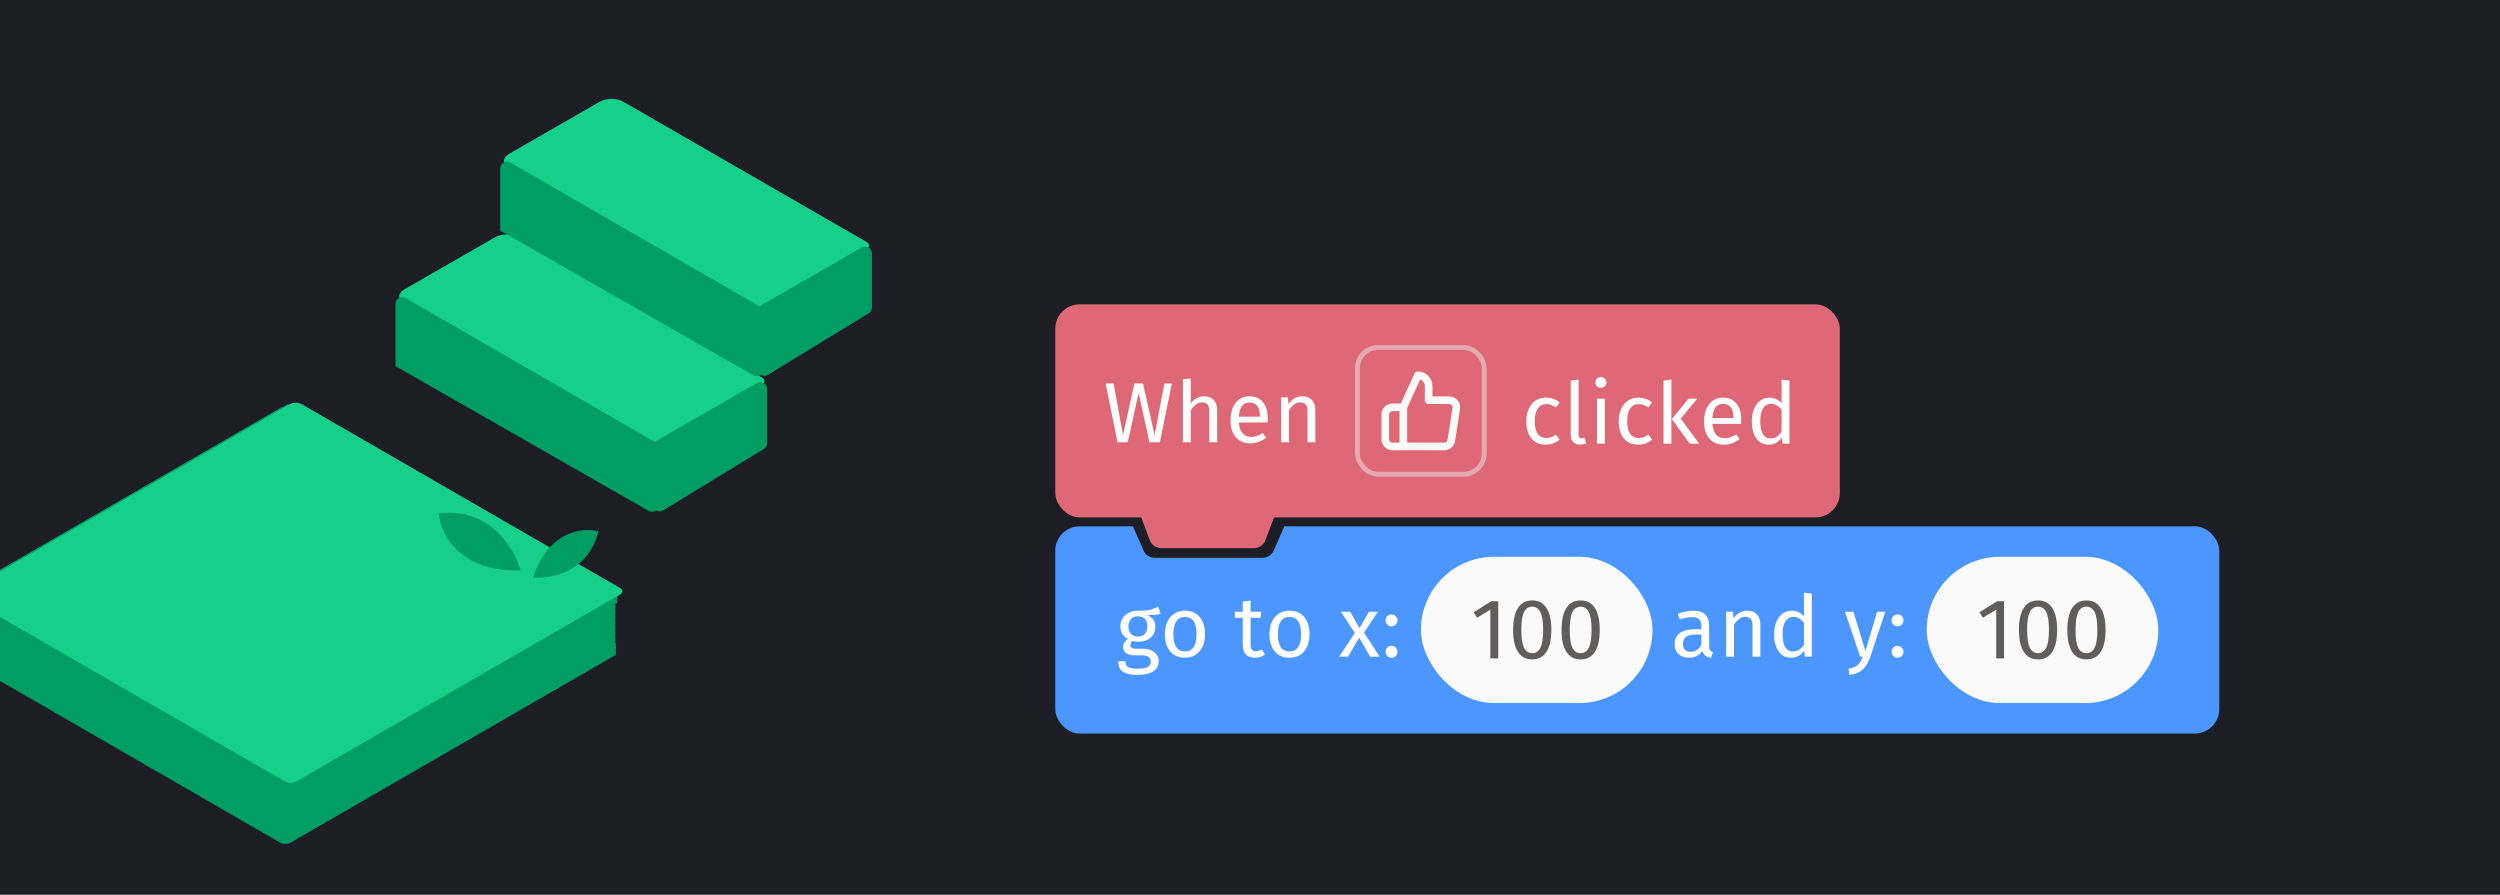 <svg width="285" height="102" viewBox="0 0 285 102" fill="none" xmlns="http://www.w3.org/2000/svg">
<g clip-path="url(#clip0_1642_5441)">
<rect width="285" height="102" fill="#1D1D26"/>
<path d="M59.111 27.04C58.374 26.615 57.18 26.615 56.443 27.039L46.069 33.006C45.329 33.431 45.328 34.123 46.068 34.55L73.159 50.169C73.896 50.593 75.089 50.594 75.827 50.169L86.871 43.817C87.241 43.604 87.242 43.258 86.872 43.045L59.111 27.04Z" fill="#16CF89"/>
<path d="M75.102 50.64L46.241 33.981C45.727 33.684 45.084 34.055 45.084 34.649V41.739L73.948 58.239C74.462 58.532 75.102 58.161 75.102 57.569V50.64Z" fill="#009E62"/>
<path d="M87.459 44.329C87.459 43.736 86.817 43.365 86.303 43.661L74.826 50.262C74.587 50.399 74.44 50.654 74.44 50.93V57.523C74.44 58.125 75.099 58.495 75.613 58.181L87.09 51.169C87.319 51.029 87.459 50.779 87.459 50.511V44.329Z" fill="#009E62"/>
<path d="M71.048 11.59C70.311 11.165 69.118 11.165 68.38 11.589L58.007 17.555C57.267 17.981 57.266 18.673 58.005 19.1L85.097 34.718C85.834 35.143 87.027 35.144 87.765 34.719L98.809 28.367C99.179 28.154 99.179 27.808 98.809 27.595L71.048 11.59Z" fill="#16CF89"/>
<path d="M87.039 35.19L58.178 18.531C57.664 18.234 57.022 18.605 57.022 19.199V26.288L85.885 42.788C86.399 43.082 87.039 42.711 87.039 42.119V35.19Z" fill="#009E62"/>
<path d="M99.397 28.88C99.397 28.287 98.755 27.916 98.241 28.212L86.764 34.812C86.525 34.95 86.377 35.205 86.377 35.481V42.074C86.377 42.676 87.036 43.045 87.55 42.732L99.027 35.719C99.257 35.579 99.397 35.33 99.397 35.061V28.88Z" fill="#009E62"/>
<rect x="120.301" y="60" width="132.692" height="23.621" rx="2.779" fill="#4C97FF"/>
<path d="M158.624 73.627C158.819 73.627 158.981 73.692 159.111 73.822C159.24 73.951 159.305 74.11 159.305 74.298C159.305 74.486 159.24 74.648 159.111 74.784C158.981 74.914 158.819 74.979 158.624 74.979C158.436 74.979 158.277 74.914 158.148 74.784C158.018 74.648 157.953 74.486 157.953 74.298C157.953 74.11 158.018 73.951 158.148 73.822C158.277 73.692 158.436 73.627 158.624 73.627ZM158.624 70.048C158.819 70.048 158.981 70.113 159.111 70.242C159.24 70.372 159.305 70.531 159.305 70.719C159.305 70.907 159.24 71.069 159.111 71.205C158.981 71.335 158.819 71.4 158.624 71.4C158.436 71.4 158.277 71.335 158.148 71.205C158.018 71.069 157.953 70.907 157.953 70.719C157.953 70.531 158.018 70.372 158.148 70.242C158.277 70.113 158.436 70.048 158.624 70.048Z" fill="white"/>
<path d="M155.5 72.12L157.28 74.863H156.2L154.946 72.694L153.672 74.863H152.66L154.45 72.159L152.864 69.737H153.915L154.985 71.615L156.064 69.737H157.076L155.5 72.12Z" fill="white"/>
<path d="M147.012 69.62C147.732 69.62 148.29 69.86 148.685 70.34C149.087 70.82 149.288 71.471 149.288 72.295C149.288 72.826 149.197 73.297 149.016 73.705C148.834 74.107 148.572 74.422 148.228 74.648C147.884 74.869 147.476 74.979 147.002 74.979C146.283 74.979 145.722 74.739 145.32 74.26C144.918 73.78 144.717 73.128 144.717 72.305C144.717 71.773 144.808 71.306 144.989 70.904C145.171 70.496 145.433 70.181 145.777 69.96C146.121 69.734 146.532 69.62 147.012 69.62ZM147.012 70.34C146.124 70.34 145.68 70.995 145.68 72.305C145.68 73.608 146.121 74.26 147.002 74.26C147.884 74.26 148.325 73.605 148.325 72.295C148.325 70.992 147.888 70.34 147.012 70.34Z" fill="white"/>
<path d="M144.205 74.629C143.868 74.863 143.485 74.979 143.057 74.979C142.623 74.979 142.282 74.856 142.036 74.61C141.796 74.357 141.676 73.994 141.676 73.52V70.428H140.781V69.737H141.676V68.58L142.571 68.473V69.737H143.787L143.689 70.428H142.571V73.482C142.571 73.748 142.616 73.942 142.707 74.065C142.804 74.182 142.963 74.24 143.184 74.24C143.385 74.24 143.612 74.172 143.864 74.036L144.205 74.629Z" fill="white"/>
<path d="M135.094 69.62C135.814 69.62 136.372 69.86 136.767 70.34C137.169 70.82 137.37 71.471 137.37 72.295C137.37 72.826 137.279 73.297 137.098 73.705C136.916 74.107 136.654 74.422 136.31 74.648C135.966 74.869 135.558 74.979 135.084 74.979C134.365 74.979 133.804 74.739 133.402 74.26C133 73.78 132.799 73.128 132.799 72.305C132.799 71.773 132.89 71.306 133.071 70.904C133.253 70.496 133.515 70.181 133.859 69.96C134.203 69.734 134.614 69.62 135.094 69.62ZM135.094 70.34C134.206 70.34 133.762 70.995 133.762 72.305C133.762 73.608 134.203 74.26 135.084 74.26C135.966 74.26 136.407 73.605 136.407 72.295C136.407 70.992 135.97 70.34 135.094 70.34Z" fill="white"/>
<path d="M132.305 69.97C132.11 70.035 131.896 70.077 131.663 70.097C131.429 70.116 131.144 70.126 130.807 70.126C131.41 70.398 131.711 70.829 131.711 71.42C131.711 71.932 131.536 72.35 131.186 72.674C130.836 72.998 130.359 73.16 129.756 73.16C129.523 73.16 129.306 73.128 129.105 73.063C129.027 73.115 128.965 73.186 128.92 73.277C128.875 73.362 128.852 73.449 128.852 73.54C128.852 73.819 129.076 73.958 129.523 73.958H130.34C130.684 73.958 130.988 74.02 131.254 74.143C131.52 74.266 131.724 74.435 131.867 74.649C132.016 74.863 132.091 75.106 132.091 75.378C132.091 75.877 131.886 76.26 131.478 76.526C131.069 76.798 130.473 76.934 129.688 76.934C129.137 76.934 128.7 76.876 128.375 76.759C128.058 76.649 127.831 76.48 127.694 76.253C127.558 76.026 127.49 75.735 127.49 75.378H128.298C128.298 75.586 128.336 75.748 128.414 75.864C128.492 75.988 128.631 76.078 128.832 76.137C129.033 76.202 129.319 76.234 129.688 76.234C130.227 76.234 130.609 76.166 130.836 76.03C131.069 75.9 131.186 75.702 131.186 75.436C131.186 75.197 131.095 75.015 130.914 74.892C130.732 74.769 130.479 74.707 130.155 74.707H129.348C128.913 74.707 128.583 74.616 128.356 74.435C128.135 74.247 128.025 74.013 128.025 73.734C128.025 73.566 128.074 73.404 128.171 73.248C128.268 73.092 128.408 72.953 128.589 72.83C128.291 72.674 128.071 72.483 127.928 72.256C127.792 72.023 127.724 71.74 127.724 71.41C127.724 71.066 127.808 70.758 127.977 70.486C128.152 70.213 128.388 70.003 128.687 69.854C128.991 69.698 129.328 69.62 129.698 69.62C130.1 69.627 130.437 69.614 130.71 69.581C130.982 69.542 131.206 69.494 131.381 69.435C131.562 69.371 131.783 69.28 132.042 69.163L132.305 69.97ZM129.698 70.262C129.361 70.262 129.098 70.369 128.91 70.583C128.729 70.791 128.638 71.066 128.638 71.41C128.638 71.76 128.732 72.042 128.92 72.256C129.108 72.463 129.374 72.567 129.718 72.567C130.068 72.567 130.334 72.467 130.515 72.266C130.703 72.058 130.797 71.77 130.797 71.4C130.797 70.641 130.431 70.262 129.698 70.262Z" fill="white"/>
<rect x="161.984" y="63.474" width="26.399" height="16.673" rx="8.337" fill="#FAFAFA"/>
<path d="M180.194 68.45C180.914 68.45 181.455 68.739 181.819 69.316C182.188 69.886 182.373 70.716 182.373 71.806C182.373 72.895 182.188 73.728 181.819 74.305C181.455 74.882 180.914 75.171 180.194 75.171C179.475 75.171 178.93 74.882 178.56 74.305C178.197 73.728 178.016 72.895 178.016 71.806C178.016 70.716 178.197 69.886 178.56 69.316C178.93 68.739 179.475 68.45 180.194 68.45ZM180.194 69.16C179.773 69.16 179.458 69.368 179.251 69.783C179.05 70.198 178.949 70.872 178.949 71.806C178.949 72.739 179.05 73.417 179.251 73.838C179.458 74.254 179.773 74.461 180.194 74.461C180.609 74.461 180.921 74.254 181.128 73.838C181.335 73.417 181.439 72.739 181.439 71.806C181.439 70.879 181.335 70.207 181.128 69.792C180.921 69.371 180.609 69.16 180.194 69.16Z" fill="#605D5D"/>
<path d="M174.675 68.45C175.394 68.45 175.936 68.739 176.299 69.316C176.669 69.886 176.853 70.716 176.853 71.806C176.853 72.895 176.669 73.728 176.299 74.305C175.936 74.882 175.394 75.171 174.675 75.171C173.955 75.171 173.41 74.882 173.041 74.305C172.678 73.728 172.496 72.895 172.496 71.806C172.496 70.716 172.678 69.886 173.041 69.316C173.41 68.739 173.955 68.45 174.675 68.45ZM174.675 69.16C174.253 69.16 173.939 69.368 173.731 69.783C173.53 70.198 173.43 70.872 173.43 71.806C173.43 72.739 173.53 73.417 173.731 73.838C173.939 74.254 174.253 74.461 174.675 74.461C175.09 74.461 175.401 74.254 175.608 73.838C175.816 73.417 175.92 72.739 175.92 71.806C175.92 70.879 175.816 70.207 175.608 69.792C175.401 69.371 175.09 69.16 174.675 69.16Z" fill="#605D5D"/>
<path d="M170.797 68.548V75.055H169.902V69.501L168.385 70.425L167.996 69.793L170.009 68.548H170.797Z" fill="#605D5D"/>
<path d="M216.314 73.627C216.508 73.627 216.67 73.692 216.8 73.822C216.93 73.951 216.995 74.11 216.995 74.298C216.995 74.486 216.93 74.648 216.8 74.784C216.67 74.914 216.508 74.979 216.314 74.979C216.126 74.979 215.967 74.914 215.837 74.784C215.707 74.648 215.643 74.486 215.643 74.298C215.643 74.11 215.707 73.951 215.837 73.822C215.967 73.692 216.126 73.627 216.314 73.627ZM216.314 70.048C216.508 70.048 216.67 70.113 216.8 70.242C216.93 70.372 216.995 70.531 216.995 70.719C216.995 70.907 216.93 71.069 216.8 71.205C216.67 71.335 216.508 71.4 216.314 71.4C216.126 71.4 215.967 71.335 215.837 71.205C215.707 71.069 215.643 70.907 215.643 70.719C215.643 70.531 215.707 70.372 215.837 70.242C215.967 70.113 216.126 70.048 216.314 70.048Z" fill="white"/>
<path d="M213.211 74.891C213.01 75.488 212.728 75.958 212.365 76.302C212.008 76.652 211.496 76.862 210.828 76.934L210.731 76.233C211.068 76.175 211.337 76.091 211.538 75.981C211.739 75.87 211.898 75.728 212.015 75.553C212.138 75.384 212.251 75.154 212.355 74.862H212.054L210.332 69.736H211.285L212.657 74.21L213.999 69.736H214.923L213.211 74.891Z" fill="white"/>
<path d="M206.545 67.674V74.862H205.757L205.67 74.152C205.501 74.411 205.29 74.616 205.038 74.765C204.785 74.907 204.503 74.979 204.191 74.979C203.582 74.979 203.105 74.739 202.762 74.259C202.424 73.779 202.256 73.134 202.256 72.323C202.256 71.798 202.337 71.331 202.499 70.923C202.661 70.514 202.895 70.197 203.199 69.97C203.504 69.736 203.861 69.62 204.269 69.62C204.794 69.62 205.255 69.83 205.65 70.252V67.567L206.545 67.674ZM204.386 74.269C204.658 74.269 204.892 74.207 205.086 74.084C205.281 73.954 205.469 73.763 205.65 73.51V71.001C205.482 70.78 205.3 70.615 205.106 70.505C204.918 70.388 204.704 70.33 204.464 70.33C204.068 70.33 203.76 70.495 203.54 70.826C203.326 71.156 203.219 71.649 203.219 72.304C203.219 72.965 203.319 73.458 203.52 73.782C203.721 74.107 204.01 74.269 204.386 74.269Z" fill="white"/>
<path d="M199.193 69.619C199.66 69.619 200.023 69.758 200.283 70.037C200.549 70.316 200.681 70.699 200.681 71.185V74.862H199.787V71.311C199.787 70.948 199.719 70.692 199.582 70.543C199.446 70.394 199.245 70.319 198.979 70.319C198.707 70.319 198.467 70.397 198.26 70.553C198.052 70.709 197.858 70.932 197.676 71.224V74.862H196.781V69.736H197.55L197.627 70.495C197.809 70.222 198.033 70.008 198.299 69.853C198.571 69.697 198.869 69.619 199.193 69.619Z" fill="white"/>
<path d="M194.845 73.665C194.845 73.873 194.881 74.028 194.952 74.132C195.024 74.229 195.131 74.304 195.273 74.356L195.069 74.978C194.803 74.946 194.589 74.871 194.427 74.754C194.265 74.638 194.145 74.456 194.067 74.21C193.724 74.722 193.215 74.978 192.54 74.978C192.034 74.978 191.636 74.836 191.344 74.55C191.052 74.265 190.906 73.892 190.906 73.432C190.906 72.887 191.101 72.469 191.49 72.177C191.885 71.885 192.443 71.739 193.163 71.739H193.951V71.36C193.951 70.997 193.863 70.738 193.688 70.582C193.513 70.426 193.244 70.349 192.881 70.349C192.505 70.349 192.044 70.439 191.5 70.621L191.276 69.969C191.911 69.736 192.501 69.619 193.046 69.619C193.649 69.619 194.1 69.768 194.398 70.067C194.696 70.358 194.845 70.777 194.845 71.321V73.665ZM192.744 74.307C193.257 74.307 193.659 74.041 193.951 73.51V72.333H193.279C192.333 72.333 191.859 72.683 191.859 73.383C191.859 73.688 191.934 73.918 192.083 74.074C192.232 74.229 192.453 74.307 192.744 74.307Z" fill="white"/>
<rect x="219.646" y="63.474" width="26.399" height="16.673" rx="8.337" fill="#FAFAFA"/>
<path d="M237.856 68.45C238.576 68.45 239.118 68.739 239.481 69.316C239.85 69.886 240.035 70.716 240.035 71.806C240.035 72.895 239.85 73.728 239.481 74.305C239.118 74.882 238.576 75.171 237.856 75.171C237.137 75.171 236.592 74.882 236.222 74.305C235.859 73.728 235.678 72.895 235.678 71.806C235.678 70.716 235.859 69.886 236.222 69.316C236.592 68.739 237.137 68.45 237.856 68.45ZM237.856 69.16C237.435 69.16 237.12 69.368 236.913 69.783C236.712 70.198 236.611 70.872 236.611 71.806C236.611 72.739 236.712 73.417 236.913 73.838C237.12 74.254 237.435 74.461 237.856 74.461C238.271 74.461 238.583 74.254 238.79 73.838C238.998 73.417 239.101 72.739 239.101 71.806C239.101 70.879 238.998 70.207 238.79 69.792C238.583 69.371 238.271 69.16 237.856 69.16Z" fill="#605D5D"/>
<path d="M232.337 68.45C233.057 68.45 233.598 68.739 233.961 69.316C234.331 69.886 234.516 70.716 234.516 71.806C234.516 72.895 234.331 73.728 233.961 74.305C233.598 74.882 233.057 75.171 232.337 75.171C231.617 75.171 231.072 74.882 230.703 74.305C230.34 73.728 230.158 72.895 230.158 71.806C230.158 70.716 230.34 69.886 230.703 69.316C231.072 68.739 231.617 68.45 232.337 68.45ZM232.337 69.16C231.915 69.16 231.601 69.368 231.393 69.783C231.192 70.198 231.092 70.872 231.092 71.806C231.092 72.739 231.192 73.417 231.393 73.838C231.601 74.254 231.915 74.461 232.337 74.461C232.752 74.461 233.063 74.254 233.271 73.838C233.478 73.417 233.582 72.739 233.582 71.806C233.582 70.879 233.478 70.207 233.271 69.792C233.063 69.371 232.752 69.16 232.337 69.16Z" fill="#605D5D"/>
<path d="M228.459 68.548V75.055H227.565V69.501L226.047 70.425L225.658 69.793L227.672 68.548H228.459Z" fill="#605D5D"/>
<path d="M129.221 60.154C128.819 59.236 129.492 58.207 130.494 58.207H145.072C146.074 58.207 146.747 59.236 146.345 60.154L145.208 62.754C144.987 63.26 144.487 63.587 143.935 63.587H131.632C131.079 63.587 130.58 63.26 130.358 62.754L129.221 60.154Z" fill="#1D1D26"/>
<g filter="url(#filter0_d_1642_5441)">
<rect x="120.301" y="34" width="89.439" height="24.288" rx="2.779" fill="#DE6876"/>
<path d="M148.461 44.481C148.928 44.481 149.291 44.621 149.55 44.9C149.816 45.178 149.949 45.561 149.949 46.047V49.724H149.054V46.174C149.054 45.811 148.986 45.555 148.85 45.405C148.714 45.256 148.513 45.182 148.247 45.182C147.975 45.182 147.735 45.26 147.527 45.415C147.32 45.571 147.125 45.794 146.944 46.086V49.724H146.049V44.598H146.817L146.895 45.357C147.077 45.084 147.3 44.87 147.566 44.715C147.838 44.559 148.137 44.481 148.461 44.481Z" fill="white"/>
<path d="M144.522 47.01C144.522 47.159 144.515 47.312 144.502 47.467H141.234C141.273 48.032 141.416 48.447 141.662 48.712C141.909 48.978 142.226 49.111 142.616 49.111C142.862 49.111 143.089 49.075 143.296 49.004C143.504 48.933 143.721 48.819 143.948 48.664L144.337 49.199C143.792 49.627 143.196 49.841 142.547 49.841C141.834 49.841 141.277 49.607 140.875 49.14C140.479 48.673 140.281 48.032 140.281 47.215C140.281 46.683 140.366 46.213 140.534 45.804C140.709 45.389 140.956 45.065 141.273 44.832C141.598 44.598 141.977 44.481 142.411 44.481C143.092 44.481 143.614 44.705 143.977 45.153C144.34 45.6 144.522 46.219 144.522 47.01ZM143.637 46.748C143.637 46.242 143.536 45.856 143.335 45.59C143.134 45.324 142.833 45.191 142.431 45.191C141.698 45.191 141.299 45.73 141.234 46.806H143.637V46.748Z" fill="white"/>
<path d="M137.268 44.481C137.734 44.481 138.098 44.62 138.357 44.899C138.623 45.178 138.756 45.561 138.756 46.047V49.723H137.861V46.173C137.861 45.81 137.79 45.554 137.647 45.405C137.511 45.256 137.31 45.181 137.044 45.181C136.778 45.181 136.541 45.259 136.334 45.415C136.126 45.57 135.932 45.791 135.75 46.076V49.723H134.855V42.545L135.75 42.448V45.308C136.152 44.757 136.658 44.481 137.268 44.481Z" fill="white"/>
<path d="M133.589 43.023L132.227 49.724H131.04L129.805 44.112L128.56 49.724H127.403L126.041 43.023H126.946L128.025 48.916L129.319 43.023H130.301L131.624 48.916L132.742 43.023H133.589Z" fill="white"/>
<path fill-rule="evenodd" clip-rule="evenodd" d="M161.233 41.914C161.303 41.758 161.458 41.658 161.629 41.658C162.069 41.658 162.493 41.83 162.807 42.139C163.121 42.448 163.298 42.868 163.298 43.308V44.495H165.193C165.373 44.493 165.552 44.53 165.717 44.603C165.883 44.676 166.031 44.784 166.151 44.92C166.271 45.056 166.36 45.217 166.411 45.391C166.463 45.565 166.475 45.748 166.447 45.927L165.879 49.575C165.879 49.575 165.879 49.575 165.879 49.575C165.833 49.873 165.679 50.144 165.448 50.338C165.217 50.531 164.925 50.634 164.624 50.632H158.746C158.415 50.632 158.096 50.502 157.859 50.27C157.623 50.037 157.488 49.719 157.488 49.387V46.55C157.488 46.218 157.623 45.901 157.859 45.668C158.096 45.435 158.415 45.306 158.746 45.306H159.701L161.233 41.914ZM159.547 46.174H158.746C158.641 46.174 158.541 46.215 158.468 46.287C158.396 46.358 158.357 46.453 158.357 46.55V49.387C158.357 49.484 158.396 49.58 158.468 49.651C158.541 49.722 158.641 49.763 158.746 49.763H159.547V46.174ZM160.416 49.763H164.631C164.727 49.764 164.819 49.731 164.891 49.672C164.962 49.612 165.007 49.53 165.021 49.442L165.589 45.795C165.589 45.795 165.589 45.795 165.589 45.795C165.597 45.742 165.594 45.688 165.578 45.636C165.563 45.585 165.537 45.537 165.5 45.495C165.464 45.454 165.418 45.42 165.366 45.397C165.314 45.374 165.257 45.363 165.2 45.363L165.195 45.363L162.864 45.363C162.624 45.363 162.43 45.169 162.43 44.929V43.308C162.43 43.103 162.347 42.905 162.198 42.758C162.111 42.672 162.005 42.608 161.89 42.569L160.416 45.833V49.763Z" fill="#FAFAFA"/>
<rect x="154.749" y="38.919" width="14.45" height="14.45" rx="2.362" stroke="#EBEBED" stroke-opacity="0.5" stroke-width="0.556"/>
<path d="M203.998 42.692V49.88H203.21L203.123 49.17C202.954 49.429 202.744 49.633 202.491 49.782C202.238 49.925 201.956 49.996 201.644 49.996C201.035 49.996 200.558 49.756 200.215 49.277C199.878 48.797 199.709 48.152 199.709 47.341C199.709 46.816 199.79 46.349 199.952 45.941C200.114 45.532 200.348 45.214 200.652 44.987C200.957 44.754 201.314 44.637 201.722 44.637C202.248 44.637 202.708 44.848 203.103 45.269V42.585L203.998 42.692ZM201.839 49.286C202.111 49.286 202.345 49.225 202.539 49.102C202.734 48.972 202.922 48.781 203.103 48.528V46.018C202.935 45.798 202.753 45.633 202.559 45.522C202.371 45.406 202.157 45.347 201.917 45.347C201.521 45.347 201.213 45.513 200.993 45.843C200.779 46.174 200.672 46.667 200.672 47.322C200.672 47.983 200.772 48.476 200.973 48.8C201.174 49.124 201.463 49.286 201.839 49.286Z" fill="white"/>
<path d="M198.504 47.166C198.504 47.315 198.498 47.467 198.485 47.623H195.217C195.256 48.187 195.398 48.602 195.645 48.868C195.891 49.133 196.209 49.266 196.598 49.266C196.844 49.266 197.071 49.231 197.279 49.159C197.486 49.088 197.703 48.975 197.93 48.819L198.319 49.354C197.775 49.782 197.178 49.996 196.53 49.996C195.817 49.996 195.259 49.762 194.857 49.295C194.461 48.829 194.264 48.187 194.264 47.37C194.264 46.838 194.348 46.368 194.517 45.959C194.692 45.544 194.938 45.22 195.256 44.987C195.58 44.753 195.959 44.637 196.394 44.637C197.075 44.637 197.596 44.86 197.96 45.308C198.323 45.755 198.504 46.374 198.504 47.166ZM197.619 46.903C197.619 46.397 197.519 46.011 197.318 45.745C197.117 45.48 196.815 45.347 196.413 45.347C195.68 45.347 195.282 45.885 195.217 46.961H197.619V46.903Z" fill="white"/>
<path d="M190.539 42.585V49.88H189.645V42.692L190.539 42.585ZM193.486 44.754L191.599 47.02L193.7 49.88H192.63L190.598 47.078L192.485 44.754H193.486Z" fill="white"/>
<path d="M186.77 44.637C187.075 44.637 187.354 44.682 187.607 44.773C187.86 44.857 188.103 44.997 188.336 45.191L187.908 45.755C187.727 45.626 187.548 45.532 187.373 45.473C187.205 45.408 187.017 45.376 186.809 45.376C186.394 45.376 186.07 45.541 185.837 45.872C185.61 46.203 185.496 46.692 185.496 47.341C185.496 47.989 185.61 48.469 185.837 48.78C186.063 49.085 186.388 49.237 186.809 49.237C187.01 49.237 187.195 49.208 187.364 49.15C187.532 49.085 187.72 48.984 187.928 48.848L188.336 49.432C187.869 49.808 187.347 49.996 186.77 49.996C186.076 49.996 185.529 49.762 185.126 49.295C184.731 48.829 184.533 48.184 184.533 47.36C184.533 46.815 184.624 46.339 184.806 45.93C184.987 45.522 185.243 45.204 185.574 44.977C185.911 44.75 186.31 44.637 186.77 44.637Z" fill="white"/>
<path d="M182.955 44.754V49.879H182.06V44.754H182.955ZM182.497 42.293C182.686 42.293 182.838 42.351 182.955 42.468C183.071 42.585 183.13 42.731 183.13 42.906C183.13 43.081 183.071 43.227 182.955 43.343C182.838 43.454 182.686 43.509 182.497 43.509C182.316 43.509 182.167 43.454 182.05 43.343C181.933 43.227 181.875 43.081 181.875 42.906C181.875 42.731 181.933 42.585 182.05 42.468C182.167 42.351 182.316 42.293 182.497 42.293Z" fill="white"/>
<path d="M180.134 49.996C179.804 49.996 179.541 49.899 179.347 49.705C179.158 49.504 179.064 49.225 179.064 48.868V42.692L179.959 42.585V48.849C179.959 48.991 179.982 49.095 180.027 49.16C180.079 49.225 180.164 49.257 180.28 49.257C180.403 49.257 180.514 49.238 180.611 49.199L180.844 49.821C180.63 49.938 180.394 49.996 180.134 49.996Z" fill="white"/>
<path d="M176.239 44.637C176.544 44.637 176.823 44.682 177.075 44.773C177.328 44.857 177.571 44.997 177.805 45.191L177.377 45.755C177.195 45.626 177.017 45.532 176.842 45.473C176.673 45.408 176.485 45.376 176.278 45.376C175.863 45.376 175.539 45.541 175.305 45.872C175.078 46.203 174.965 46.692 174.965 47.341C174.965 47.989 175.078 48.469 175.305 48.78C175.532 49.085 175.856 49.237 176.278 49.237C176.479 49.237 176.664 49.208 176.832 49.15C177.001 49.085 177.189 48.984 177.396 48.848L177.805 49.432C177.338 49.808 176.816 49.996 176.239 49.996C175.545 49.996 174.997 49.762 174.595 49.295C174.2 48.829 174.002 48.184 174.002 47.36C174.002 46.815 174.093 46.339 174.274 45.93C174.456 45.522 174.712 45.204 175.043 44.977C175.38 44.75 175.779 44.637 176.239 44.637Z" fill="white"/>
<path d="M130.036 58.109C129.695 57.2 130.367 56.231 131.337 56.231H144C144.971 56.231 145.642 57.2 145.301 58.109L144.259 60.888C144.056 61.43 143.538 61.789 142.958 61.789H132.379C131.8 61.789 131.281 61.43 131.078 60.888L130.036 58.109Z" fill="#DE6876"/>
</g>
<path d="M32.457 52.416L-4.164 73.557C-4.533 73.77 -4.533 74.115 -4.164 74.328L32.529 95.511L69.818 73.984L32.457 52.416Z" fill="#009E62" stroke="#009E62" stroke-width="1.542" stroke-linejoin="bevel"/>
<path d="M32.455 51.814L32.455 51.814L-4.166 72.955C-4.535 73.168 -4.535 73.514 -4.166 73.727L32.457 94.869L69.746 73.342L32.455 51.814Z" fill="#009E62" stroke="#009E62" stroke-width="1.542" stroke-linejoin="bevel"/>
<path d="M32.455 51.225L32.455 51.225L-4.166 72.367C-4.535 72.579 -4.535 72.925 -4.166 73.138L32.457 94.28L69.746 72.753L32.455 51.225Z" fill="#009E62" stroke="#009E62" stroke-width="1.542" stroke-linejoin="bevel"/>
<path d="M32.455 50.637L32.455 50.637L-4.166 71.779C-4.535 71.992 -4.535 72.337 -4.166 72.55L32.457 93.692L69.746 72.165L32.455 50.637Z" fill="#009E62" stroke="#009E62" stroke-width="1.542" stroke-linejoin="bevel"/>
<path d="M32.455 50.049L32.455 50.049L-4.166 71.191C-4.535 71.404 -4.535 71.749 -4.166 71.962L32.457 93.104L69.746 71.577L32.455 50.049Z" fill="#009E62" stroke="#009E62" stroke-width="1.542" stroke-linejoin="bevel"/>
<path d="M32.455 49.461L32.455 49.461L-4.166 70.602C-4.535 70.815 -4.535 71.16 -4.166 71.373L32.457 92.515L69.746 70.989L32.455 49.461Z" fill="#009E62" stroke="#009E62" stroke-width="1.542" stroke-linejoin="bevel"/>
<path d="M32.455 48.874L32.455 48.874L-4.166 70.015C-4.535 70.228 -4.535 70.573 -4.166 70.786L32.457 91.928L69.746 70.402L32.455 48.874Z" fill="#009E62" stroke="#009E62" stroke-width="1.542" stroke-linejoin="bevel"/>
<path d="M32.455 48.285L32.455 48.285L-4.166 69.426C-4.535 69.639 -4.535 69.984 -4.166 70.197L32.457 91.34L69.746 69.813L32.455 48.285Z" fill="#009E62" stroke="#009E62" stroke-width="1.542" stroke-linejoin="bevel"/>
<path d="M32.455 47.696L32.455 47.696L-4.166 68.837C-4.535 69.05 -4.535 69.395 -4.166 69.608L32.457 90.751L69.746 69.224L32.455 47.696Z" fill="#009E62" stroke="#009E62" stroke-width="1.542" stroke-linejoin="bevel"/>
<path d="M32.455 47.108L32.455 47.108L-4.166 68.249C-4.535 68.462 -4.535 68.808 -4.166 69.02L32.457 90.163L69.746 68.636L32.455 47.108Z" fill="#009E62" stroke="#009E62" stroke-width="1.542" stroke-linejoin="bevel"/>
<path d="M33.145 46.77L33.145 46.77L-3.041 67.66C-3.41 67.873 -3.41 68.219 -3.041 68.431L33.146 89.323L70 68.047L33.145 46.77Z" fill="#009E62" stroke="#009E62" stroke-width="1.542" stroke-linejoin="bevel"/>
<path d="M34.379 46.068C34.01 45.855 33.412 45.855 33.043 46.068L-3.164 66.97C-3.901 67.396 -3.901 68.087 -3.164 68.513L32.458 89.077C32.827 89.29 33.425 89.29 33.794 89.077L70.668 67.79C71.037 67.577 71.037 67.231 70.668 67.018L34.379 46.068Z" fill="#16CF89"/>
<path d="M50.008 58.515C50.196 60.778 52.327 65.246 59.341 65.02C58.681 62.569 55.891 57.836 50.008 58.515Z" fill="#009E62"/>
<path d="M68.216 60.573C66.457 60.099 62.503 60.489 60.763 65.846C62.793 66.015 67.125 65.198 68.216 60.573Z" fill="#009E62"/>
</g>
<defs>
<filter id="filter0_d_1642_5441" x="117.522" y="31.916" width="94.997" height="33.347" filterUnits="userSpaceOnUse" color-interpolation-filters="sRGB">
<feFlood flood-opacity="0" result="BackgroundImageFix"/>
<feColorMatrix in="SourceAlpha" type="matrix" values="0 0 0 0 0 0 0 0 0 0 0 0 0 0 0 0 0 0 127 0" result="hardAlpha"/>
<feOffset dy="0.695"/>
<feGaussianBlur stdDeviation="1.389"/>
<feComposite in2="hardAlpha" operator="out"/>
<feColorMatrix type="matrix" values="0 0 0 0 0 0 0 0 0 0 0 0 0 0 0 0 0 0 0.13 0"/>
<feBlend mode="normal" in2="BackgroundImageFix" result="effect1_dropShadow_1642_5441"/>
<feBlend mode="normal" in="SourceGraphic" in2="effect1_dropShadow_1642_5441" result="shape"/>
</filter>
<clipPath id="clip0_1642_5441">
<rect width="285" height="102" fill="white"/>
</clipPath>
</defs>
</svg>
